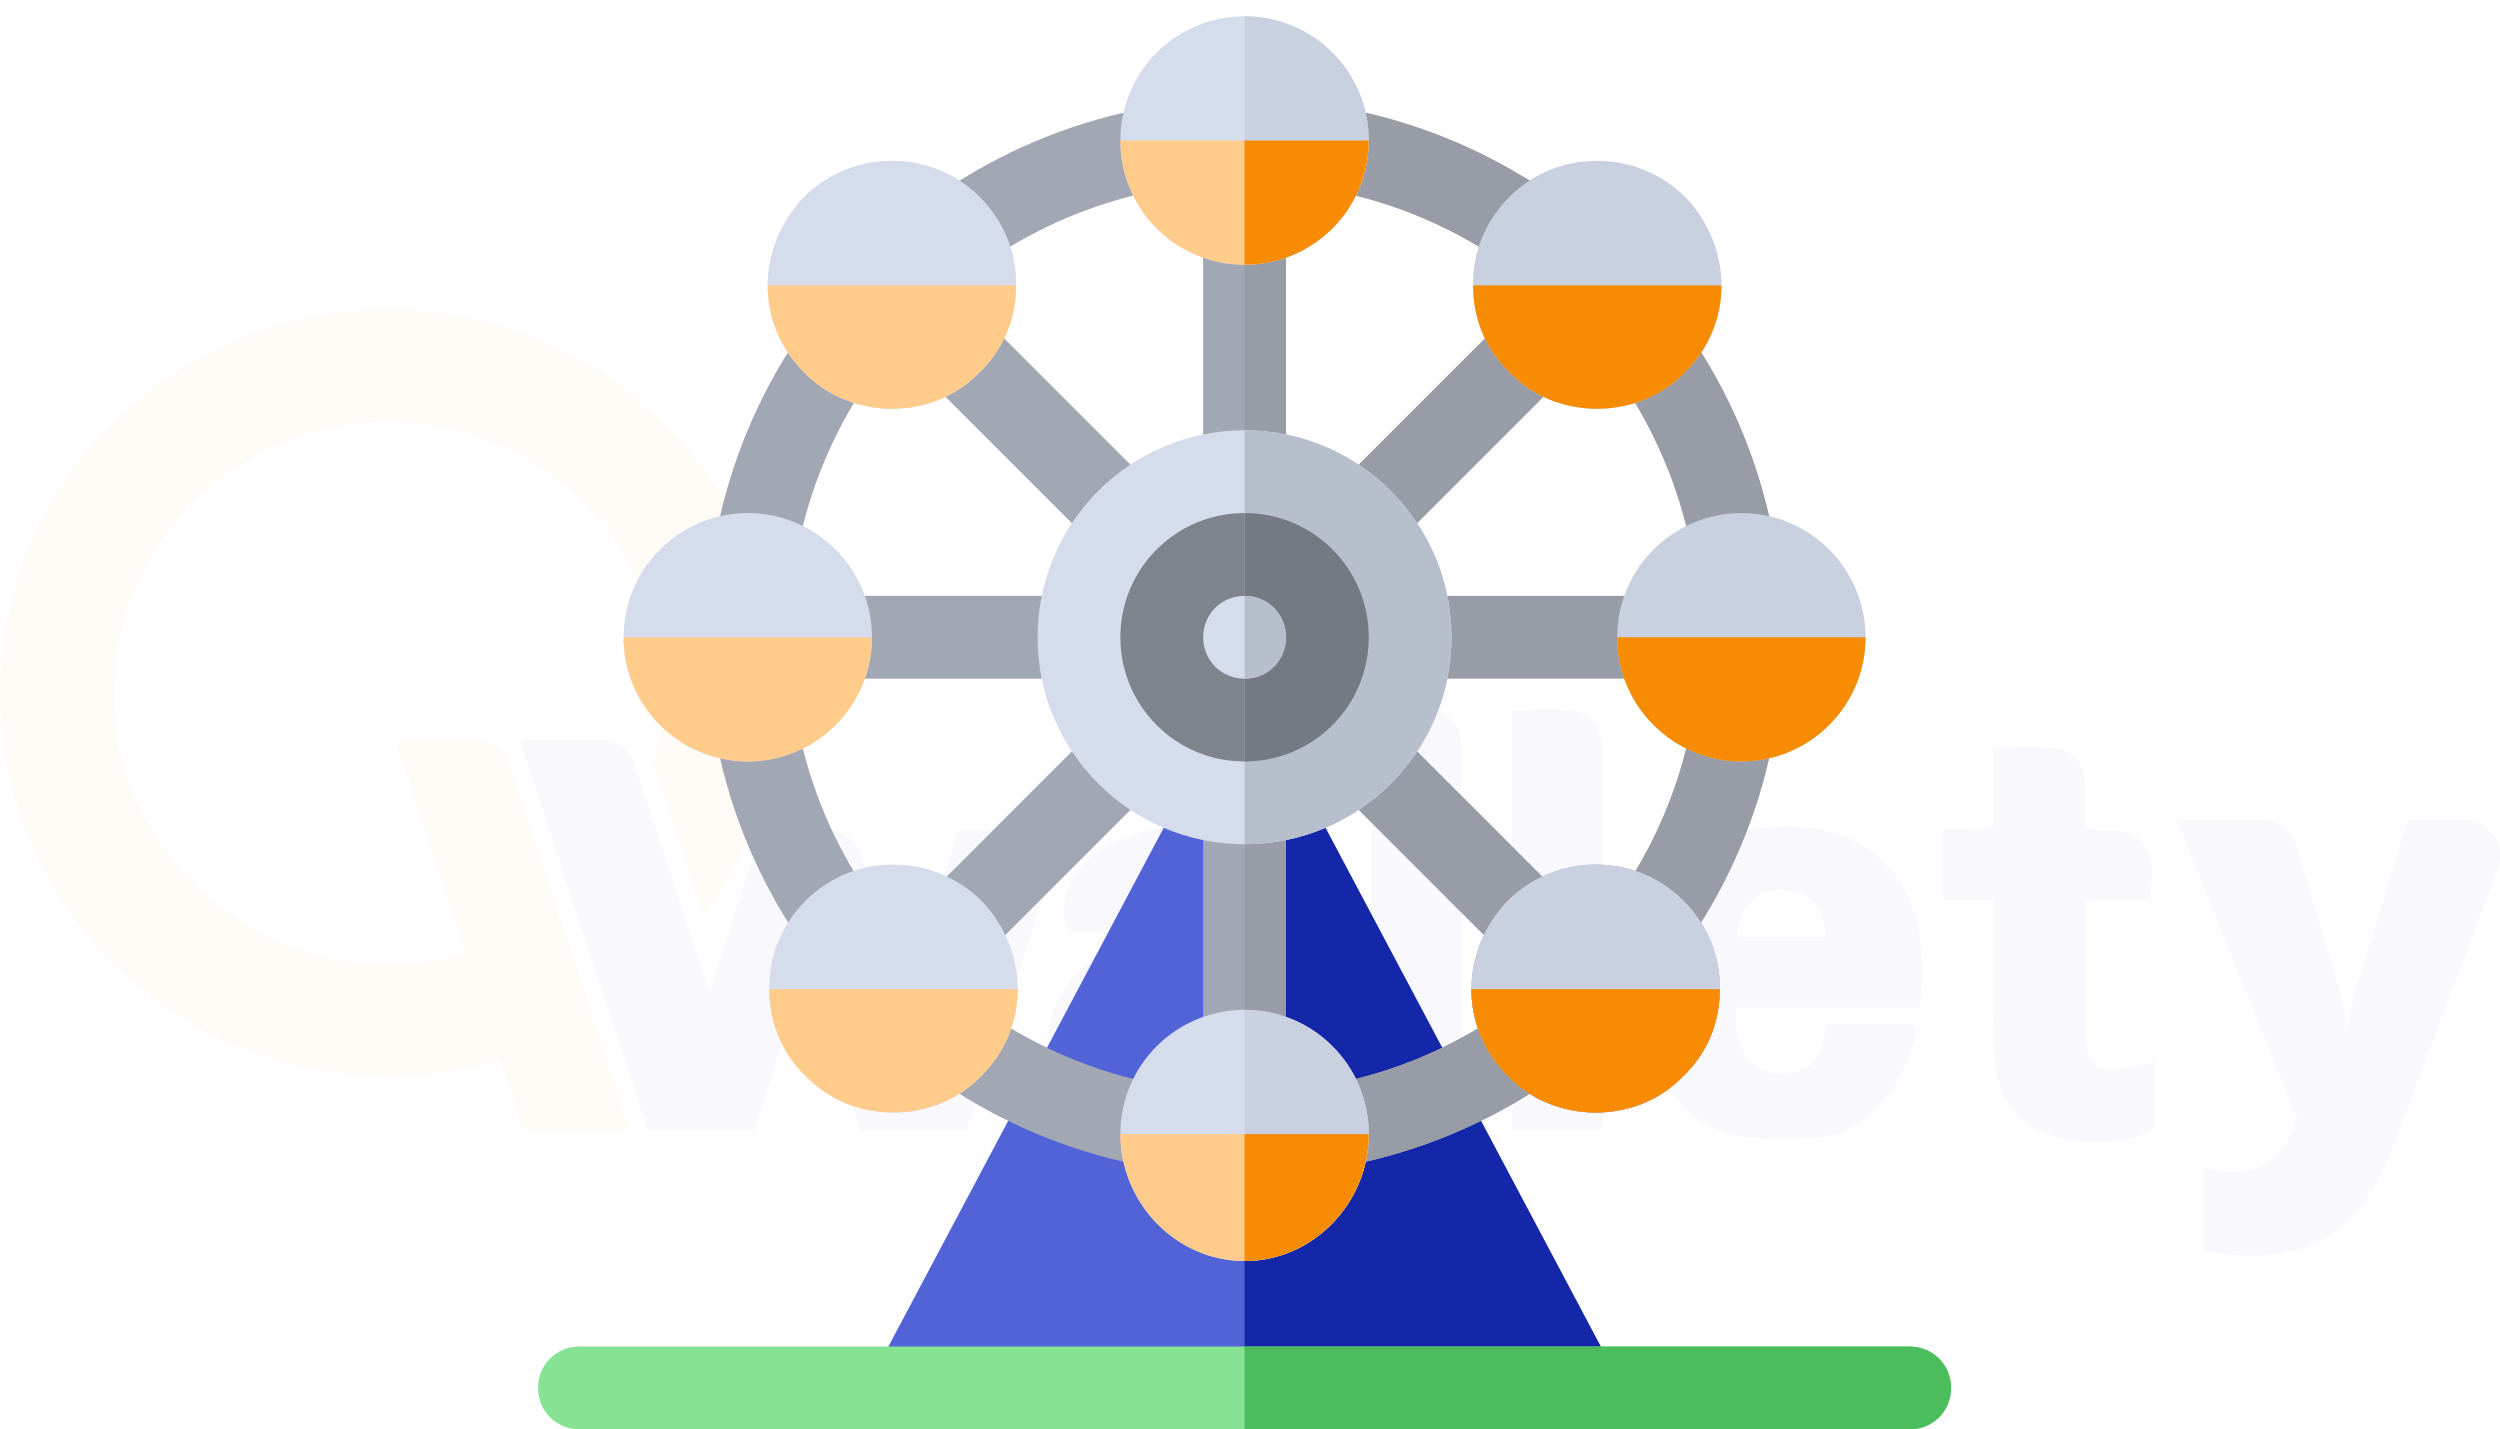 <svg width="460" height="263" viewBox="0 0 460 263" fill="none" xmlns="http://www.w3.org/2000/svg">
<g opacity="0.03" clip-path="url(#clip0)">
<path d="M205.949 209.117C204.467 208.851 203.12 208.452 201.84 207.654C199.819 206.456 198.134 204.793 196.787 202.931C195.507 201.202 194.429 199.273 193.755 197.277C192.34 193.021 192.61 188.298 194.564 184.241C197.124 178.853 202.311 175.062 207.97 173.133C213.629 171.204 219.76 171.005 225.756 171.47C226.43 168.943 225.217 166.149 223.061 164.752C220.905 163.355 217.874 163.355 215.65 164.752C213.427 166.149 212.08 168.743 212.147 171.271C207.566 171.337 202.985 171.337 198.404 171.404C197.932 171.404 197.461 171.404 197.056 171.204C196.113 170.805 195.776 169.608 195.709 168.61C195.439 164.486 197.595 160.429 200.762 157.702C203.928 154.975 207.97 153.445 212.08 152.647C217.874 151.516 223.937 151.716 229.663 153.312C232.83 154.177 235.996 155.507 238.354 157.835C240.712 160.163 242.059 163.289 242.666 166.482C243.339 169.674 243.339 173 243.272 176.259C243.205 186.901 242.8 197.61 244.956 207.986C240.038 207.986 235.188 207.986 230.27 207.986C229.798 207.986 229.326 207.986 228.922 207.72C228.316 207.254 228.316 206.39 228.114 205.725C228.046 205.459 227.912 205.193 227.642 205.06C227.036 204.727 226.093 205.924 225.621 206.19C224.341 207.055 223.061 207.853 221.579 208.452C219.221 209.449 216.661 209.982 214.101 209.982C211.339 209.982 208.577 209.582 205.949 209.117ZM225.823 183.443C221.175 183.043 216.998 183.31 213.225 185.571C210.935 186.968 209.924 189.096 210.059 191.757C210.126 194.018 211.339 195.548 213.292 196.479C216.728 198.142 222.657 197.011 224.341 192.488C225.352 189.628 225.688 186.702 225.823 183.443Z" fill="#1427A9"/>
<path d="M353.489 173.798C352.276 163.222 346.145 155.573 336.848 153.046C333.345 152.048 329.774 151.915 326.204 152.115C316.233 152.647 308.822 157.17 304.915 166.349C300.469 176.858 300.603 187.5 305.723 197.81C307.61 201.667 310.507 204.993 314.279 207.055C315.559 207.72 316.839 208.252 318.187 208.718C319.602 209.117 321.016 209.25 322.431 209.383C325.193 209.516 328.023 209.649 330.785 209.516C333.48 209.383 336.377 209.25 338.937 208.252C341.093 207.388 343.046 206.124 344.73 204.527C347.695 201.8 349.783 198.342 351.198 194.617C351.737 193.154 352.141 191.69 352.478 190.161C352.68 189.229 351.939 188.365 350.929 188.365H336.04V188.431C335.838 190.427 335.501 192.422 334.558 194.085C333.143 196.546 330.718 197.544 327.955 197.544C326.406 197.544 324.789 197.211 323.442 196.413C321.69 195.349 320.545 193.42 320.006 191.491C319.736 190.493 319.534 189.429 319.467 188.431C319.4 187.899 319.4 185.438 319.4 185.438C319.4 185.438 322.027 185.372 322.566 185.372C323.711 185.372 324.789 185.372 325.934 185.372C329.101 185.372 332.334 185.372 335.501 185.372C336.781 185.372 338.061 185.372 339.274 185.372H353.354C353.825 181.248 353.893 177.523 353.489 173.798ZM319.736 172.401C319.534 166.548 323.779 163.688 327.753 163.755C332.873 163.821 335.501 166.349 335.905 172.401H319.736Z" fill="#1427A9"/>
<path d="M387.173 210.115C388.521 210.048 389.801 209.915 391.013 209.716C391.755 209.583 392.496 209.516 393.237 209.183C393.641 209.05 396.47 207.92 396.47 207.521C396.47 203.264 396.47 199.339 396.47 195.282C394.517 195.748 392.698 196.413 390.811 196.612C385.489 197.278 383.805 195.814 383.738 190.56C383.738 188.631 383.738 165.484 383.738 165.484C387.982 165.484 391.889 165.484 395.662 165.484C396.268 159.365 395.999 157.502 394.584 155.507C391.822 151.716 387.51 153.179 383.67 152.447C383.67 150.984 383.67 149.654 383.67 148.323C383.67 146.993 383.738 145.663 383.67 144.333C383.535 140.807 381.582 138.213 378.281 137.681C374.575 137.083 370.803 137.482 366.828 137.482C366.828 142.736 366.828 147.592 366.828 152.447C362.112 152.647 357.463 152.647 357.463 152.647C357.463 152.647 357.463 161.227 357.463 165.55C360.697 165.55 363.661 165.55 366.895 165.55C366.895 170.406 366.895 175.261 366.895 180.117C366.895 184.773 366.693 189.495 366.963 194.151C367.165 197.144 367.771 200.204 369.32 202.798C373.026 208.851 380.504 210.447 387.173 210.115Z" fill="#1427A9"/>
<path d="M294.81 207.986C289.083 207.986 283.761 207.986 278.169 207.986C278.169 182.245 278.169 156.505 278.169 130.631C281.807 130.631 285.378 130.365 288.881 130.697C292.452 131.03 294.54 133.557 294.742 137.282C294.877 139.61 294.81 141.938 294.81 144.266C294.81 164.22 294.81 184.108 294.81 204.062C294.81 205.193 294.81 206.39 294.81 207.986Z" fill="#1427A9"/>
<path d="M268.872 207.92C263.146 207.92 257.824 207.92 252.367 207.92C252.367 182.112 252.367 156.438 252.367 130.431C256.207 130.431 259.845 130.099 263.483 130.631C266.38 131.096 268.266 133.025 268.738 135.885C268.872 136.75 268.94 137.615 268.94 138.546C268.94 160.895 268.94 183.31 268.94 205.658C269.007 206.39 268.94 207.055 268.872 207.92Z" fill="#1427A9"/>
<path d="M105.029 164.752L111.901 185.638C117.56 181.78 122.613 177.19 126.924 171.869L118.368 145.929C115.472 153.179 110.89 159.564 105.029 164.752Z" fill="#F78C02"/>
<path d="M71.412 57C32.001 57 0 88.594 0 127.505C0 166.415 32.001 198.009 71.412 198.009C78.62 198.009 85.559 196.945 92.094 195.016L96.339 207.986H115.876L93.644 140.209C92.835 137.814 90.545 136.151 87.985 136.151H72.759L85.627 175.394C81.113 176.725 76.33 177.39 71.412 177.39C43.521 177.39 20.885 155.041 20.885 127.505C20.885 99.968 43.521 77.619 71.412 77.619C99.303 77.619 121.939 99.968 121.939 127.505C121.939 132.028 121.333 136.417 120.188 140.541L129.417 168.61C130.899 166.615 132.247 164.486 133.527 162.358C135.885 158.3 137.838 153.977 139.32 149.388C141.611 142.47 142.824 135.087 142.824 127.438C142.824 88.594 110.823 57 71.412 57Z" fill="#F78C02"/>
<path d="M192.34 163.821L177.856 207.986H158.319L148.55 177.124L138.782 207.986H119.244L111.901 185.571L105.029 164.752L95.665 136.151H110.891C113.451 136.151 115.741 137.814 116.55 140.209L118.436 145.862L126.992 171.803L130.562 182.578L140.129 152.78H152.255C155.085 152.78 157.578 154.576 158.453 157.236L166.673 182.644L176.374 152.78H184.256C190.05 152.78 194.159 158.433 192.34 163.821Z" fill="#1427A9"/>
<path d="M400.513 150.851H416.142C419.107 150.851 421.667 152.78 422.475 155.573L430.694 182.911C431.166 184.573 431.503 186.635 431.637 188.963H432.042C432.311 186.702 432.715 184.706 433.254 182.977L443.09 150.784H453.263C457.979 150.784 461.28 155.44 459.596 159.83L440.597 210.314C437.701 217.897 434.197 223.218 430.02 226.344C425.844 229.47 420.387 231 413.65 231C411.022 231 408.395 230.734 405.633 230.135V214.97C407.384 215.369 409.405 215.569 411.696 215.569C413.448 215.569 414.93 215.236 416.21 214.571C417.49 213.906 418.635 212.975 419.578 211.778C420.521 210.58 421.599 208.585 422.677 205.858L400.513 150.851Z" fill="#1427A9"/>
</g>
<path d="M252.542 263C220.991 263 175.68 263 175.68 263L161.359 251.727L215.543 149.641C221.27 138.852 236.728 138.85 242.455 149.639C266.29 194.544 296.641 251.727 296.641 251.727L282.32 263C282.32 263 269.394 263 252.542 263Z" fill="#5263D7"/>
<path d="M242.456 149.64C239.592 144.245 234.296 141.548 229 141.549V263C237.097 263 245.193 263 252.542 263C269.394 263 282.32 263 282.32 263L296.641 251.727C296.641 251.727 266.29 194.544 242.456 149.64Z" fill="#1427A9"/>
<path d="M169.751 176.507C166.776 173.532 166.776 168.711 169.751 165.736L212.843 122.644C215.818 119.668 220.639 119.668 223.614 122.644C226.589 125.619 226.589 130.44 223.614 133.415L180.522 176.507C177.547 179.482 172.727 179.482 169.751 176.507Z" fill="#A1A7B3"/>
<path d="M229 109.641C224.79 109.641 221.383 106.234 221.383 102.023V41.086C221.383 36.876 224.79 33.469 229 33.469C233.21 33.469 236.617 36.876 236.617 41.086V102.023C236.617 106.234 233.21 109.641 229 109.641Z" fill="#A1A7B3"/>
<path d="M236.617 102.023V41.086C236.617 36.876 233.21 33.469 229 33.469V109.641C233.21 109.641 236.617 106.234 236.617 102.023Z" fill="#979CA7"/>
<path d="M229 201.047C224.79 201.047 221.383 197.64 221.383 193.43V132.492C221.383 128.282 224.79 124.875 229 124.875C233.21 124.875 236.617 128.282 236.617 132.492V193.43C236.617 197.64 233.21 201.047 229 201.047Z" fill="#A1A7B3"/>
<path d="M236.617 193.43V132.492C236.617 128.282 233.21 124.875 229 124.875V201.047C233.21 201.047 236.617 197.64 236.617 193.43Z" fill="#979CA7"/>
<path d="M213.766 124.875H152.828C148.618 124.875 145.211 121.468 145.211 117.258C145.211 113.048 148.618 109.641 152.828 109.641H213.766C217.976 109.641 221.383 113.048 221.383 117.258C221.383 121.468 217.976 124.875 213.766 124.875Z" fill="#A1A7B3"/>
<path d="M305.172 124.875H244.234C240.024 124.875 236.617 121.468 236.617 117.258C236.617 113.048 240.024 109.641 244.234 109.641H305.172C309.382 109.641 312.789 113.048 312.789 117.258C312.789 121.468 309.382 124.875 305.172 124.875Z" fill="#979CA7"/>
<path d="M277.478 176.507L234.386 133.415C231.411 130.44 231.411 125.619 234.386 122.644C237.361 119.668 242.182 119.668 245.157 122.644L288.249 165.736C291.224 168.711 291.224 173.532 288.249 176.507C285.273 179.482 280.453 179.482 277.478 176.507Z" fill="#979CA7"/>
<path d="M212.843 111.872L169.751 68.781C166.776 65.805 166.776 60.985 169.751 58.009C172.727 55.034 177.547 55.034 180.523 58.009L223.615 101.101C226.59 104.077 226.59 108.897 223.615 111.872C220.639 114.848 215.819 114.848 212.843 111.872Z" fill="#A1A7B3"/>
<path d="M234.385 111.872C231.41 108.897 231.41 104.077 234.385 101.101L277.477 58.009C280.453 55.034 285.273 55.034 288.249 58.009C291.224 60.985 291.224 65.805 288.249 68.781L245.157 111.872C242.181 114.848 237.361 114.848 234.385 111.872Z" fill="#979CA7"/>
<path d="M229 79.172C207.977 79.172 190.914 96.234 190.914 117.258C190.914 138.281 207.977 155.344 229 155.344C250.023 155.344 267.086 138.281 267.086 117.258C267.086 96.234 250.023 79.172 229 79.172Z" fill="#D5DCEC"/>
<path d="M229 94.406C216.355 94.406 206.148 104.613 206.148 117.258C206.148 129.902 216.355 140.109 229 140.109C241.645 140.109 251.852 129.902 251.852 117.258C251.852 104.613 241.645 94.406 229 94.406Z" fill="#7F838C"/>
<path d="M267.086 117.258C267.086 138.281 250.023 155.344 229 155.344V79.172C250.023 79.172 267.086 96.234 267.086 117.258Z" fill="#B8BFCC"/>
<path d="M251.852 117.258C251.852 129.902 241.645 140.109 229 140.109V94.406C241.645 94.406 251.852 104.613 251.852 117.258Z" fill="#757982"/>
<path d="M359 255.383C359 259.648 355.649 263 351.383 263H106.617C102.351 263 99 259.648 99 255.383C99 251.117 102.351 247.766 106.617 247.766H351.383C355.649 247.766 359 251.117 359 255.383Z" fill="#87E394"/>
<path d="M229 109.641C224.734 109.641 221.383 112.992 221.383 117.258C221.383 121.523 224.734 124.875 229 124.875C233.266 124.875 236.617 121.523 236.617 117.258C236.617 112.992 233.266 109.641 229 109.641Z" fill="#D5DCEC"/>
<path d="M236.617 117.258C236.617 121.523 233.266 124.875 229 124.875V109.641C233.266 109.641 236.617 112.992 236.617 117.258Z" fill="#B8BFCC"/>
<path d="M229 18.234C174.308 18.234 129.977 62.566 129.977 117.258C129.977 171.949 174.308 216.281 229 216.281C283.692 216.281 328.023 171.949 328.023 117.258C328.023 62.566 283.692 18.234 229 18.234ZM229 201.047C182.688 201.047 145.211 163.57 145.211 117.258C145.211 70.945 182.688 33.469 229 33.469C275.312 33.469 312.789 70.945 312.789 117.258C312.789 163.57 275.312 201.047 229 201.047Z" fill="#A1A7B3"/>
<path d="M328.023 117.258C328.023 171.949 283.692 216.281 229 216.281V201.047C275.312 201.047 312.789 163.57 312.789 117.258C312.789 70.945 275.312 33.469 229 33.469V18.234C283.692 18.234 328.023 62.566 328.023 117.258Z" fill="#979CA7"/>
<path d="M137.594 140.109C124.993 140.109 114.742 129.859 114.742 117.258C114.742 104.657 124.993 94.406 137.594 94.406C150.195 94.406 160.445 104.657 160.445 117.258C160.445 129.859 150.195 140.109 137.594 140.109Z" fill="#D5DCEC"/>
<path d="M137.594 140.109C150.195 140.109 160.445 129.859 160.445 117.258H114.742C114.742 129.859 124.993 140.109 137.594 140.109Z" fill="#FFCC8B"/>
<path d="M309.742 165.703C300.906 156.867 286.434 156.867 277.445 165.703C273.028 170.273 270.742 176.215 270.742 182.004C270.742 187.945 273.028 193.582 277.445 198C281.863 202.57 287.805 204.703 293.594 204.703C299.535 204.703 305.325 202.57 309.742 198C314.313 193.583 316.445 187.946 316.445 182.004C316.598 176.215 314.312 170.273 309.742 165.703Z" fill="#ADB3BF"/>
<path d="M320.406 140.109C307.805 140.109 297.555 129.859 297.555 117.258C297.555 104.657 307.805 94.406 320.406 94.406C333.007 94.406 343.258 104.657 343.258 117.258C343.258 129.859 333.007 140.109 320.406 140.109Z" fill="#C9D0DF"/>
<path d="M320.406 140.109C333.007 140.109 343.258 129.859 343.258 117.258H297.555C297.555 129.859 307.805 140.109 320.406 140.109Z" fill="#F78C02"/>
<path d="M316.445 182.004C316.445 187.945 314.312 193.582 309.742 198C305.325 202.57 299.536 204.703 293.594 204.703C287.805 204.703 281.863 202.57 277.445 198C273.028 193.583 270.742 187.946 270.742 182.004H316.445Z" fill="#CF4529"/>
<path d="M309.742 165.703C300.906 156.867 286.434 156.867 277.445 165.703C273.028 170.273 270.742 176.215 270.742 182.004C270.742 187.945 273.028 193.582 277.445 198C281.863 202.57 287.805 204.703 293.594 204.703C299.535 204.703 305.325 202.57 309.742 198C314.313 193.583 316.445 187.946 316.445 182.004C316.598 176.215 314.312 170.273 309.742 165.703Z" fill="#C9D0DF"/>
<path d="M316.445 182.004C316.445 187.945 314.312 193.582 309.742 198C305.325 202.57 299.536 204.703 293.594 204.703C287.805 204.703 281.863 202.57 277.445 198C273.028 193.583 270.742 187.946 270.742 182.004H316.445Z" fill="#F78C02"/>
<path d="M180.25 36.211C171.414 27.375 156.942 27.375 147.953 36.211C143.536 40.781 141.25 46.723 141.25 52.512C141.25 58.453 143.536 64.09 147.953 68.508C152.371 73.078 158.312 75.211 164.102 75.211C170.043 75.211 175.833 73.078 180.25 68.508C184.82 64.09 186.953 58.454 186.953 52.512C187.105 46.723 184.82 40.781 180.25 36.211Z" fill="#D5DCEC"/>
<path d="M186.953 52.512C186.953 58.453 184.82 64.09 180.25 68.508C175.833 73.078 170.043 75.211 164.102 75.211C158.312 75.211 152.371 73.078 147.953 68.508C143.535 64.09 141.25 58.453 141.25 52.512H186.953Z" fill="#FFCC8B"/>
<path d="M229 3C216.355 3 206.148 13.207 206.148 25.852C206.148 38.496 216.355 48.703 229 48.703C241.645 48.703 251.852 38.496 251.852 25.852C251.852 13.207 241.645 3 229 3Z" fill="#D5DCEC"/>
<path d="M251.852 25.852C251.852 38.496 241.645 48.703 229 48.703C216.355 48.703 206.148 38.496 206.148 25.852H251.852Z" fill="#FFCC8B"/>
<path d="M251.852 25.852C251.852 38.496 241.645 48.703 229 48.703V3C241.645 3 251.852 13.207 251.852 25.852Z" fill="#C9D0DF"/>
<path d="M251.852 25.852C251.852 38.496 241.645 48.703 229 48.703V25.852H251.852Z" fill="#F78C02"/>
<path d="M229 185.812C216.355 185.812 206.148 196.019 206.148 208.664C206.148 221.308 216.355 232.023 229 232.023C241.645 232.023 251.852 221.308 251.852 208.664C251.852 196.019 241.645 185.812 229 185.812Z" fill="#D5DCEC"/>
<path d="M251.852 208.664C251.852 221.308 241.645 232.023 229 232.023C216.355 232.023 206.148 221.308 206.148 208.664H251.852Z" fill="#FFCC8B"/>
<path d="M251.852 208.664C251.852 221.308 241.645 232.023 229 232.023V185.812C241.645 185.812 251.852 196.019 251.852 208.664Z" fill="#C9D0DF"/>
<path d="M251.852 208.664C251.852 221.308 241.645 232.023 229 232.023V208.664H251.852Z" fill="#F78C02"/>
<path d="M180.555 165.703C171.566 156.867 157.094 156.867 148.258 165.703C143.688 170.273 141.402 176.215 141.555 182.004C141.555 187.945 143.688 193.582 148.258 198C152.675 202.57 158.464 204.703 164.406 204.703C170.195 204.703 176.137 202.57 180.555 198C184.972 193.583 187.258 187.946 187.258 182.004C187.258 176.215 184.973 170.273 180.555 165.703Z" fill="#D5DCEC"/>
<path d="M187.258 182.004C187.258 187.945 184.972 193.582 180.555 198C176.137 202.57 170.195 204.703 164.406 204.703C158.465 204.703 152.675 202.57 148.258 198C143.687 193.583 141.555 187.946 141.555 182.004H187.258Z" fill="#FFCC8B"/>
<path d="M310.047 36.211C301.058 27.375 286.586 27.375 277.75 36.211C273.18 40.781 270.895 46.723 271.047 52.512C271.047 58.453 273.18 64.09 277.75 68.508C282.167 73.078 287.957 75.211 293.898 75.211C299.688 75.211 305.629 73.078 310.047 68.508C314.464 64.09 316.75 58.454 316.75 52.512C316.75 46.723 314.465 40.781 310.047 36.211Z" fill="#C9D0DF"/>
<path d="M316.75 52.512C316.75 58.453 314.464 64.09 310.047 68.508C305.629 73.078 299.688 75.211 293.898 75.211C287.957 75.211 282.167 73.078 277.75 68.508C273.18 64.09 271.047 58.454 271.047 52.512H316.75Z" fill="#F78C02"/>
<path d="M359 255.383C359 259.648 355.649 263 351.383 263H229V247.766H351.383C355.649 247.766 359 251.117 359 255.383Z" fill="#4BBD5C"/>
<defs>
<clipPath id="clip0">
<rect width="460" height="174" fill="white" transform="translate(0 57)"/>
</clipPath>
</defs>
</svg>

